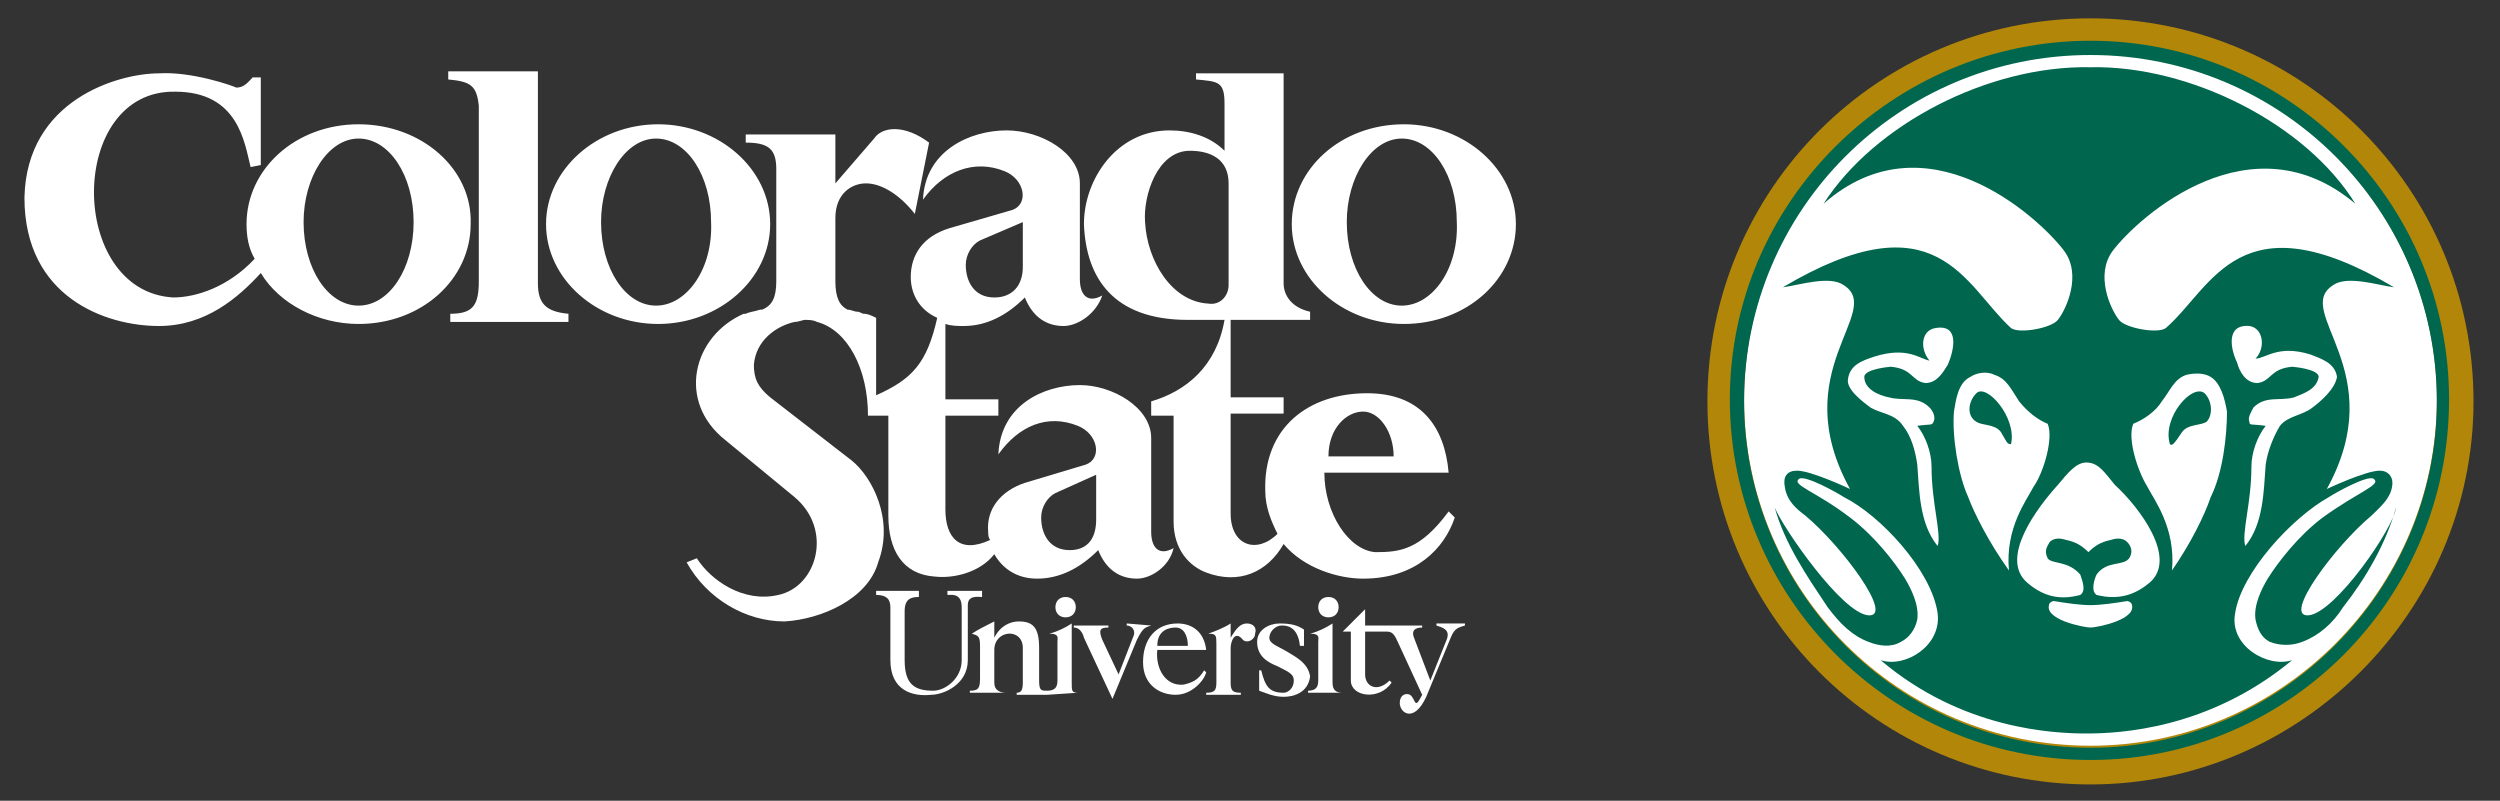 <?xml version="1.0" encoding="utf-8"?>
<!-- Generator: Adobe Illustrator 17.1.0, SVG Export Plug-In . SVG Version: 6.00 Build 0)  -->
<!DOCTYPE svg PUBLIC "-//W3C//DTD SVG 1.1//EN" "http://www.w3.org/Graphics/SVG/1.1/DTD/svg11.dtd">
<svg version="1.1" id="Layer_1" xmlns="http://www.w3.org/2000/svg" xmlns:xlink="http://www.w3.org/1999/xlink" x="0px" y="0px"
	 viewBox="0 0 122.7 39.3" enable-background="new 0 0 122.7 39.3" xml:space="preserve">
<rect x="0" y="0" width="122.7" height="39.3" fill="#333333" stroke="none"/>
<g>
	<path fill="#B28608" d="M102.6,38.5c-10.4,0-18.8-8.4-18.8-18.8c0-10.4,8.4-18.8,18.8-18.8c10.4,0,18.8,8.4,18.8,18.8
		C121.4,30,112.9,38.5,102.6,38.5z M102.6,2.5c-9.5,0-17.2,7.7-17.2,17.1c0,9.5,7.7,17.2,17.2,17.2c9.5,0,17.1-7.7,17.1-17.2
		C119.7,10.2,112,2.5,102.6,2.5z"/>
	<path fill="#FFFFFF" d="M51.8,29.8c0,0.3,0.2,0.5,0.5,0.5c0.3,0,0.5-0.2,0.5-0.5c0-0.3-0.2-0.5-0.5-0.5
		C52,29.3,51.8,29.5,51.8,29.8z M48.2,29.3V29h-1.7v0.2c0.2,0,0.7-0.1,0.7,0.6l0,2.6c0,0.9-0.8,1.5-1.4,1.5c-0.9,0-1.4-0.3-1.4-1.5
		V30c0-0.6,0.3-0.7,0.7-0.7V29H43v0.2c0.5,0,0.7,0.2,0.7,0.6l0,2.6c0,1.5,1.1,1.8,2,1.7c0.6,0,1.8-0.5,1.8-1.7v-2.7
		C47.5,29.2,48,29.3,48.2,29.3z M64.7,29.8c0,0.3,0.2,0.5,0.5,0.5c0.3,0,0.5-0.2,0.5-0.5c0-0.3-0.2-0.5-0.5-0.5
		C64.9,29.3,64.7,29.5,64.7,29.8z M61.2,30.6c-0.3,0-0.5,0.2-0.8,0.7v-0.7c-0.3,0.2-0.8,0.4-1.1,0.5c0.4,0,0.4,0.1,0.4,0.5v1.9
		c0,0.4-0.1,0.5-0.5,0.5l0,0.1h1.7V34c-0.4,0-0.5-0.1-0.5-0.5l0-1.7c0-0.3,0.2-0.9,0.6-0.4c0.2,0.2,0.6,0,0.6-0.3
		C61.7,30.8,61.5,30.6,61.2,30.6z M52.9,34c-0.3,0-0.3-0.1-0.3-0.5v-2.9c-0.3,0.2-0.7,0.4-1.1,0.5c0.5,0,0.4,0.2,0.4,0.4v1.9
		c0,0.3-0.1,0.5-0.5,0.5l0,0c-0.3,0-0.4,0-0.4-0.5v-1.6c0-1-0.3-1.3-1-1.3c-0.4,0-0.9,0.2-1.2,0.8l0-0.8c-0.4,0.2-0.8,0.4-1.1,0.6
		c0.3,0.1,0.4,0.1,0.4,0.6v1.6c0,0.5-0.1,0.6-0.5,0.6l0,0.1h1.8V34c-0.3,0-0.6-0.1-0.6-0.5v-1.6c0-1,1.4-1.1,1.4-0.1l0,1.7
		c0,0.4-0.1,0.5-0.3,0.5l0,0.1l1.5,0l0,0L52.9,34L52.9,34z M65.4,33.5v-2.9c-0.3,0.2-0.7,0.4-1.1,0.5c0.5,0,0.4,0.2,0.4,0.4v1.9
		c0,0.3-0.1,0.5-0.5,0.5v0.1h1.7V34C65.6,34,65.4,33.9,65.4,33.5z M59.2,31.9c-0.1-0.9-0.7-1.3-1.4-1.3c-1.1,0-1.7,0.8-1.7,1.9
		c0,1.1,0.8,1.6,1.6,1.6c0.8,0,1.4-0.7,1.5-1.1l-0.1-0.1c-0.3,0.5-0.6,0.6-1,0.7c-0.9,0.1-1.4-0.8-1.3-1.7L59.2,31.9z M57.7,30.8
		c0.4,0,0.6,0.4,0.6,0.9h-1.5C56.8,30.9,57.4,30.8,57.7,30.8z M70.5,30.7L70.5,30.7c0.3,0.1,0.7,0.2,0.5,0.7l-0.8,2l-0.8-2.1
		c-0.2-0.5,0.3-0.5,0.4-0.5v-0.1l-1.8,0l0,0l-1,0l0-0.8L65.9,31h0.4l0,2.4c0,0.8,1.4,1,2,0.1l-0.1-0.1C67.6,34,67,33.7,67,33.1
		l0-2.1l1.2,0l-0.2-0.3l0.1,0.3c0.3,0,0.4,0.3,0.5,0.5l1.2,2.6c-0.4,0.8-0.3,0.2-0.6,0c-0.2-0.1-0.5,0-0.5,0.4c0,0.5,0.7,1,1.3-0.3
		l1.2-2.9c0.2-0.5,0.4-0.5,0.7-0.6l0-0.1H70.5z M63.2,32c-0.5-0.3-0.9-0.4-0.9-0.7c0-0.3,0.3-0.6,0.6-0.6c0.2,0,0.8,0,0.9,1H64
		l0-0.8c-0.3-0.2-0.6-0.3-1.2-0.3c-0.5,0-1.1,0.3-1.1,0.9c0,0.7,0.5,1,1,1.2c0.6,0.3,0.8,0.4,0.8,0.7c0,0.4-0.3,0.6-0.5,0.6
		c-0.7,0-0.9-0.3-1.1-1.1h-0.1l0,1c0.3,0.1,0.7,0.3,1.2,0.3c0.5,0,1.2-0.2,1.3-1C64.2,32.5,63.5,32.2,63.2,32z M56.5,30.7L56.5,30.7
		l-1.2-0.1v0.1c0.2,0,0.5,0.2,0.3,0.6l-0.7,1.8l-0.8-1.7c-0.2-0.5-0.1-0.6,0.3-0.6v-0.1h-1.7l0,0.1c0.4,0,0.5,0.5,0.5,0.5l1.4,3
		l1.2-2.9C56.1,30.8,56.2,30.8,56.5,30.7z M17.6,6.1c-3.1,0-5.5,2.2-5.5,4.9c0,0.6,0.1,1.2,0.4,1.7c-1.3,1.4-2.9,1.9-4,1.9
		C3.3,14.3,3.3,4.4,8.6,4.5c3.1,0,3.4,2.5,3.7,3.7l0.5-0.1l0-4.3h-0.4C12.2,4,12,4.3,11.6,4.3c-0.2-0.1-2.2-0.8-3.8-0.7
		c-2,0-6.5,1.3-6.6,6.1C1.2,14.6,5.2,16,7.8,16c2.3,0,3.9-1.4,5-2.6c0.9,1.5,2.8,2.5,4.8,2.5c3.1,0,5.5-2.2,5.5-4.9
		C23.2,8.3,20.7,6.1,17.6,6.1z M17.6,15c-1.5,0-2.7-1.8-2.7-4.1c0-2.2,1.2-4.1,2.7-4.1c1.5,0,2.7,1.8,2.7,4.1
		C20.3,13.2,19.1,15,17.6,15z M37.8,11c0-2.7-2.5-4.9-5.5-4.9c-3,0-5.5,2.2-5.5,4.9c0,2.7,2.5,4.9,5.5,4.9
		C35.3,15.9,37.8,13.7,37.8,11z M32.2,15c-1.5,0-2.7-1.8-2.7-4.1c0-2.2,1.2-4.1,2.7-4.1c1.5,0,2.7,1.8,2.7,4.1
		C35,13.2,33.7,15,32.2,15z M68.9,6.1c-3.1,0-5.5,2.2-5.5,4.9c0,2.7,2.5,4.9,5.5,4.9c3.1,0,5.5-2.2,5.5-4.9
		C74.4,8.3,71.9,6.1,68.9,6.1z M68.8,15c-1.5,0-2.7-1.8-2.7-4.1c0-2.2,1.2-4.1,2.7-4.1c1.5,0,2.7,1.8,2.7,4.1
		C71.6,13.2,70.3,15,68.8,15z M26.4,13.9V3.5H22v0.4c1.1,0.1,1.4,0.3,1.5,1.3v8.6c0,1.2-0.3,1.6-1.4,1.6l0,0.4h5.8v-0.4
		C26.8,15.3,26.4,14.9,26.4,13.9z M58.3,15.7l1.8,0c-0.4,2.3-1.9,3.5-3.6,4v0.7h1.1v5.2c0,1.4,0.8,2.2,1.6,2.5c1.6,0.6,3,0,3.8-1.4
		c1,1.2,2.7,1.7,3.9,1.7c2.6,0,4-1.5,4.5-3l-0.3-0.3c-1.4,1.9-2.4,2-3.6,2C66.2,27,65,25.2,65,23.2h6.1c-0.2-2.3-1.4-3.9-4-3.9
		c-2.9,0-5.1,1.7-5,4.8c0,0.8,0.3,1.5,0.6,2.1c-1,1-2.3,0.6-2.3-1v-4.9h2.6v-0.8h-2.6l0-3.8l3.9,0v-0.4c-0.9-0.2-1.3-0.8-1.3-1.4
		l0-10.3h-4.3v0.3c1.1,0.1,1.4,0.1,1.4,1.2v2.3c-0.7-0.7-1.7-1-2.7-1c-2.6,0-4.2,2.4-4.2,4.6C53.3,13.6,54.6,15.7,58.3,15.7z
		 M66.9,20.2c0.8,0,1.5,1,1.5,2.2h-3.2C65.2,21,66.1,20.2,66.9,20.2z M58.4,7.4c1,0,1.9,0.4,1.9,1.6v5c0,0.5-0.4,1-1,0.9
		c-1.8-0.1-3-2.1-3.1-4C56.1,9.6,56.8,7.4,58.4,7.4z M41.8,22.6l-4-3.1C37.2,19,37,18.6,37,17.9c0.1-1.2,1.1-1.9,2-2.1
		c0.2,0,0.4-0.1,0.5-0.1c0.2,0,0.4,0,0.6,0.1c1.5,0.4,2.5,2.3,2.5,4.6h1v4.9c0,1.7,0.7,2.9,2.3,3c0.9,0.1,2.2-0.2,2.9-1.1
		c0.4,0.7,1.1,1.2,2.1,1.2c1.1,0,2.1-0.5,3-1.4c0.4,1,1.1,1.4,1.9,1.4c0.7,0,1.6-0.6,1.8-1.5c-0.7,0.4-1.1,0-1.1-0.8v-4.6
		c0-1.5-1.9-2.6-3.5-2.6c-1.8,0-3.9,1-4,3.4c1-1.4,2.4-2,3.9-1.4c1,0.4,1.2,1.6,0.4,1.9l-3,0.9c-1.2,0.4-1.9,1.3-1.8,2.4
		c0,0.1,0,0.3,0.1,0.4c-1.5,0.7-2.2-0.1-2.2-1.5v-4.6H49v-0.8h-2.6l0-3.7c0.3,0.1,0.6,0.1,0.9,0.1c1.1,0,2.1-0.5,3-1.4
		c0.4,1,1.1,1.4,1.9,1.4c0.7,0,1.6-0.6,1.9-1.5c-0.7,0.4-1.1,0-1.1-0.8V9c0-1.5-1.9-2.6-3.6-2.6c-1.8,0-4,1-4.1,3.4
		c1-1.4,2.5-2,4-1.4c1,0.4,1.2,1.6,0.4,1.9l-3.1,0.9c-1.3,0.4-1.9,1.3-1.9,2.4c0,0.8,0.4,1.6,1.3,2c-0.5,2.2-1.2,3-3,3.8l0-3.8
		c-0.2-0.1-0.4-0.2-0.6-0.2c-0.1,0-0.2-0.1-0.3-0.1c-0.2,0-0.3-0.1-0.5-0.1C41.2,15,41,14.6,41,13.8v-3.1C41,9.5,41.8,9,42.5,9
		c0.8,0,1.7,0.6,2.4,1.5L45.6,7c-1.2-0.9-2.3-0.8-2.7-0.2L41,9V6.6h-4.4v0.4c1.1,0,1.5,0.3,1.5,1.3v5.5c0,0.8-0.2,1.2-0.7,1.4
		c0,0,0,0-0.1,0c-0.3,0.1-0.5,0.1-0.7,0.2c0,0,0,0-0.1,0c-2.5,1.1-3.3,4.3-0.9,6.2l3.4,2.8c1.9,1.6,1.1,4.4-0.8,4.8
		c-1.7,0.4-3.3-0.7-4-1.8l-0.5,0.2c1,1.8,2.9,2.9,4.8,2.9c1.8-0.1,4.1-1.1,4.6-2.9C43.9,25.5,42.8,23.4,41.8,22.6z M51.1,25.4
		c0-0.5,0.3-1,0.7-1.2l2-0.9l0,2.2c0,0.9-0.4,1.5-1.3,1.5C51.5,27,51.1,26.2,51.1,25.4z M47.4,13c0-0.5,0.3-1,0.7-1.2l2.1-0.9l0,2.2
		c0,0.9-0.5,1.5-1.4,1.5C47.8,14.6,47.4,13.8,47.4,13z"/>
	<g>
		<g>
			<path fill="#B28608" d="M102.6,37.3c-9.7,0-17.7-7.9-17.7-17.7C84.9,9.9,92.9,2,102.6,2c9.7,0,17.6,7.9,17.6,17.6
				C120.2,29.4,112.3,37.3,102.6,37.3z"/>
		</g>
		<path fill="#FFFFFF" d="M102.6,2.6c-9.4,0-17,7.6-17,17c0,9.4,7.6,17,17,17c9.4,0,17-7.7,17-17C119.6,10.3,111.9,2.6,102.6,2.6z"
			/>
	</g>
	<path fill="#00674E" d="M102.6,2c-9.7,0-17.7,7.9-17.7,17.6c0,9.7,7.9,17.7,17.7,17.7c9.7,0,17.6-7.9,17.6-17.7
		C120.2,9.9,112.3,2,102.6,2z M102.6,36.7c-9.4,0-17-7.7-17-17c0-9.4,7.6-17,17-17c9.4,0,17,7.6,17,17
		C119.6,29,111.9,36.7,102.6,36.7z M113.3,30.2c-1.3,0.1,1.3-3.4,3.1-4.9c0.4-0.4,0.9-0.8,1-1.4c0.1-0.5-0.2-0.8-0.6-0.8
		c-0.7,0-2.6,0.9-2.6,0.9c3.2-5.8-1.7-8.7,0.3-10c0.7-0.5,2.2,0,3,0.1c-7.6-4.5-8.9,0-11.2,2c-0.4,0.3-2,0-2.3-0.4
		c-0.4-0.5-1.2-2.2-0.3-3.4c1.3-1.7,6.8-6.6,11.9-2.3c-2.4-3.9-8.1-6.8-13-6.7c-5-0.1-10.6,2.8-13.1,6.7c5-4.4,10.5,0.6,11.8,2.3
		c0.9,1.2,0.1,2.9-0.3,3.4c-0.3,0.4-1.9,0.7-2.3,0.4c-2.3-2.1-3.6-6.5-11.2-2c0.8-0.1,2.3-0.6,3-0.1c2,1.3-2.9,4.2,0.3,10
		c0,0-1.9-0.9-2.6-0.9c-0.5,0-0.7,0.3-0.6,0.8c0.1,0.7,0.6,1.1,1,1.4c1.8,1.5,4.4,5,3.1,4.9c-1.3-0.1-4.2-4.3-4.6-5.3
		c0.5,1.8,1.6,3.4,2.6,4.9c0.6,0.8,1.2,1.4,2,1.7c0.5,0.2,1.1,0.3,1.6,0c0.4-0.2,0.7-0.6,0.8-1.1c0.1-0.7-0.3-1.5-0.6-2
		c-0.5-0.8-1.5-2.1-2.7-3c-1.7-1.3-2.9-1.6-2.5-1.9c0.3-0.2,1.9,0.7,2.2,0.9c1.8,0.9,4.3,3.6,4.6,5.7c0.2,1.6-1.6,2.7-2.8,2.3
		c4,3.4,8.5,3.6,10.1,3.6l0,0h0c0,0,0,0,0,0l0,0c1.6,0,6-0.2,10.1-3.6c-1.2,0.4-3.1-0.7-2.8-2.3c0.3-2,2.8-4.7,4.6-5.7
		c0.3-0.2,1.9-1.1,2.2-0.9c0.4,0.3-0.7,0.6-2.5,1.9c-1.2,0.9-2.2,2.2-2.7,3c-0.3,0.5-0.7,1.3-0.6,2c0.1,0.5,0.3,0.9,0.7,1.1
		c0.5,0.2,1.1,0.2,1.6,0c0.8-0.3,1.5-0.9,2-1.7c1.1-1.4,2.1-3.1,2.6-4.9C117.5,25.9,114.6,30.1,113.3,30.2z M94.5,18.8
		c-0.7-0.1-0.6-0.7-1.7-0.8c0,0-1.3,0.1-1.3,0.5c0,0.6,0.7,0.9,1.2,1c0.7,0.2,1.4-0.1,2,0.5c0.2,0.2,0.3,0.5,0.2,0.7
		c-0.1,0.2-0.1,0.1-0.8,0.2c0.4,0.5,0.7,1.3,0.7,2c0,1.8,0.5,3.3,0.3,3.9c-0.9-1.1-0.9-2.7-1-4c-0.1-0.7-0.3-1.4-0.7-1.9
		c-0.4-0.6-1.1-0.6-1.6-0.9c-0.4-0.3-1.2-0.9-1.1-1.4c0.1-0.7,0.7-0.9,1.3-1.1c1.6-0.5,2.2,0.1,2.7,0.2c-0.5-0.6-0.4-1.5,0.3-1.6
		c1.2-0.2,0.9,1.1,0.6,1.8C95.4,18.2,95.1,18.8,94.5,18.8z M96.6,24.4c-0.5-1.1-0.8-3-0.7-4.2c0.1-0.6,0.2-1.4,0.8-1.7
		c0.3-0.2,0.8-0.3,1.2-0.1c0.6,0.2,0.8,0.7,1.2,1.3c0.4,0.5,0.9,0.9,1.4,1.1c0.3,0.7-0.2,2.4-0.7,3.1c-0.3,0.6-1.4,2-1.2,4.1
		C97.6,26.6,96.9,25.2,96.6,24.4z M102.6,30.8c-0.3,0-2.4-0.4-2-1.2c0,0,0.1-0.1,0.2-0.1c0.6,0.1,1.3,0.2,1.8,0.2
		c0.5,0,1.2-0.1,1.8-0.2c0.1,0,0.2,0.1,0.2,0.1C105,30.4,102.9,30.8,102.6,30.8z M105.5,28.6c-0.6,0.5-1.4,0.9-2.6,0.6
		c-0.3-0.2-0.1-0.8,0-1c0.5-0.7,1.3-0.4,1.6-0.8c0.2-0.3,0.1-0.6-0.1-0.8c-0.2-0.2-0.5-0.2-0.8-0.1c-0.5,0.1-0.8,0.3-1.1,0.6v0
		c0,0,0,0,0,0c0,0,0,0,0,0v0c-0.3-0.3-0.6-0.5-1.1-0.6c-0.3-0.1-0.6-0.1-0.8,0.1c-0.1,0.2-0.3,0.4-0.1,0.8c0.2,0.3,1,0.1,1.6,0.8
		c0.1,0.3,0.3,0.8,0,1c-1.1,0.3-1.9,0-2.6-0.6c-1.4-1.2,0.5-3.7,1.5-4.8c0.5-0.6,0.9-1.1,1.4-1.1l0,0c0,0,0,0,0,0s0,0,0,0l0,0
		c0.6,0,0.9,0.5,1.4,1.1C105,24.9,106.9,27.4,105.5,28.6z M108.5,24.4c-0.3,0.9-1,2.3-1.9,3.6c0.2-2.1-0.9-3.5-1.2-4.1
		c-0.5-0.8-1-2.4-0.7-3.1c0.5-0.2,1.1-0.6,1.4-1.1c0.4-0.5,0.6-1.1,1.2-1.3c0.4-0.1,0.9-0.1,1.2,0.1c0.5,0.3,0.7,1.1,0.8,1.7
		C109.3,21.4,109.1,23.2,108.5,24.4z M113.5,20c-0.5,0.4-1.2,0.4-1.6,0.9c-0.3,0.5-0.6,1.2-0.7,1.9c-0.1,1.3-0.1,2.9-1,4
		c-0.2-0.6,0.3-2.1,0.3-3.9c0-0.7,0.3-1.5,0.7-2c-0.7-0.1-0.8,0-0.8-0.2c-0.1-0.2,0.1-0.5,0.2-0.7c0.6-0.6,1.3-0.3,2-0.5
		c0.5-0.2,1.1-0.4,1.2-1c0-0.4-1.3-0.5-1.3-0.5c-1.1,0.1-1,0.7-1.7,0.8c-0.6,0-0.9-0.6-1-1c-0.3-0.6-0.6-1.9,0.6-1.8
		c0.7,0.1,0.8,1.1,0.3,1.6c0.5,0,1.1-0.7,2.7-0.2c0.5,0.2,1.2,0.4,1.3,1.1C114.6,19.1,113.9,19.7,113.5,20z M98.7,21.8
		c0.3-1.3-1.2-3-1.7-2.5c-0.4,0.4-0.5,1.1,0,1.4c0.3,0.2,0.9,0.1,1.2,0.5C98.5,21.7,98.5,21.8,98.7,21.8z M108.2,19.3
		c-0.6-0.5-2.1,1.2-1.7,2.5c0.1,0.1,0.2,0,0.6-0.6c0.3-0.4,0.9-0.3,1.2-0.5C108.6,20.4,108.6,19.7,108.2,19.3z"/>
</g>
</svg>
